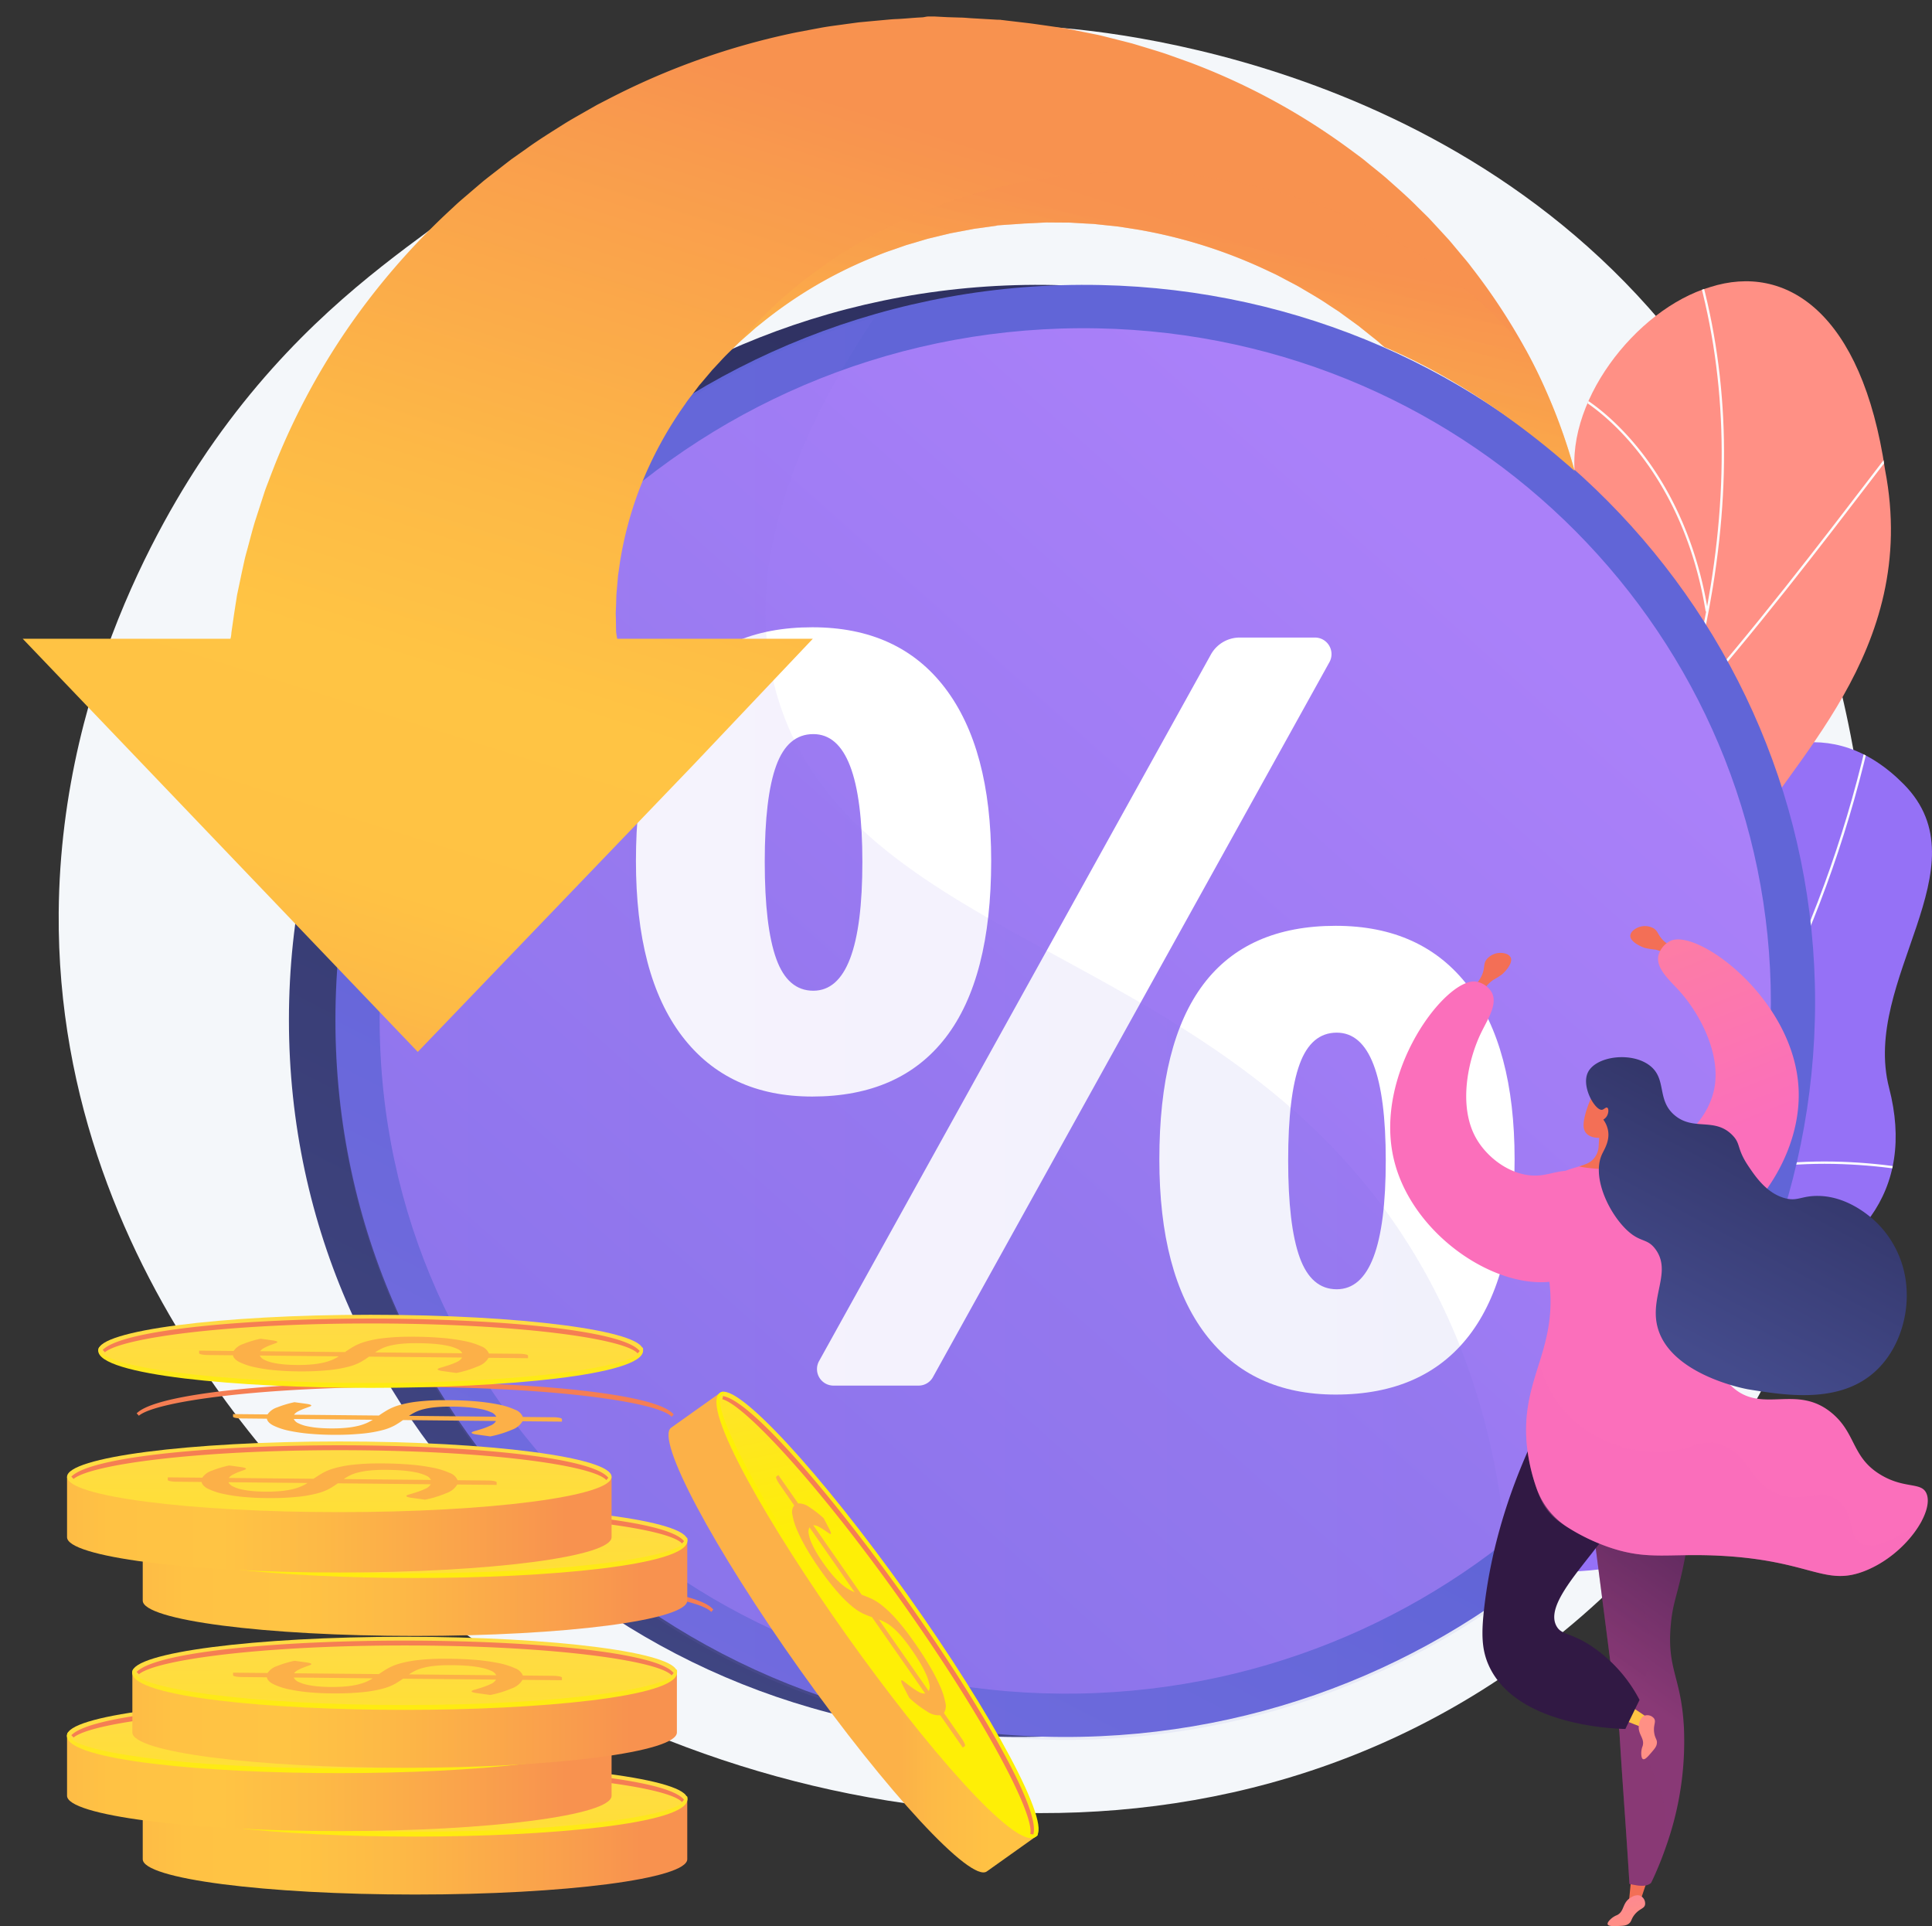 <svg xmlns="http://www.w3.org/2000/svg" xmlns:xlink="http://www.w3.org/1999/xlink" width="586.984" height="585.132" viewBox="0 0 586.984 585.132">
  <rect x="0" y="0" width="586.984" height="585.132" fill="#333333" stroke="none"/>
  <defs>
    <linearGradient id="linear-gradient" x1="-4.937" y1="-3.423" x2="-4.554" y2="-1.188" gradientUnits="objectBoundingBox">
      <stop offset="0" stop-color="#e38ddd"/>
      <stop offset="1" stop-color="#9571f6"/>
    </linearGradient>
    <clipPath id="clip-path">
      <path id="Path_727" data-name="Path 727" d="M2032,1750.06c2.524,23.784,4.113,48.09,6.527,72.055,13.086,3.891,28.563,8.152,34.966-7.59,8.9-21.886,50.252-22.306,69-18.818,23.2,4.318,74.217,8.993,70.525-25.513-3.074-28.724-16.357-45.207,17.3-55.832s50.58-31.406,42.5-62.686c-8.506-32.922,29.234-67.117,4.477-92.227-43.139-43.753-99.125,34.905-105.837,83.029s-30.48,32.382-62.955,35.267c-44.343,3.938-17.006,49.884-36.238,65.182C2057.165,1754.92,2048.267,1750.261,2032,1750.06Z" transform="translate(-2032 -1546.656)" fill="none"/>
    </clipPath>
    <clipPath id="clip-path-2">
      <path id="Path_736" data-name="Path 736" d="M2437.242,1238.471q-26.252-3.861-52.437-8.927c-.284.256-6.019-37.786,12.052-57.735,35.732-38.654,11.662-73.336,4.8-93.89-10.988-28.99-5.355-64.21,26.574-57.61,31.1,5.681,35.817-58.343,30.45-107.667-4.582-24.008,18.069-53.135,40.667-59.793,23.075-7.374,46.1,7.721,53.161,55.565,10.682,55.406-29.752,88.815-44.724,116.593-14.733,27.269,19.528,49.324-8.053,73.493-23.2,21.467-52.444,36.9-41.748,63.867C2468.976,1189.037,2466.344,1210.834,2437.242,1238.471Z" transform="translate(-2383.72 -851.077)" fill="none"/>
    </clipPath>
    <linearGradient id="linear-gradient-2" x1="-2.802" y1="-1.165" x2="-3.539" y2="-0.243" gradientUnits="objectBoundingBox">
      <stop offset="0" stop-color="#ff9085"/>
      <stop offset="1" stop-color="#fb6fbb"/>
    </linearGradient>
    <linearGradient id="linear-gradient-3" x1="0.148" y1="1.185" x2="0.902" y2="-0.284" gradientUnits="objectBoundingBox">
      <stop offset="0" stop-color="#444b8c"/>
      <stop offset="1" stop-color="#26264f"/>
    </linearGradient>
    <linearGradient id="linear-gradient-4" x1="-0.345" y1="2.146" x2="0.409" y2="0.677" gradientUnits="objectBoundingBox">
      <stop offset="0" stop-color="#aa80f9"/>
      <stop offset="1" stop-color="#6165d7"/>
    </linearGradient>
    <linearGradient id="linear-gradient-5" x1="0.782" y1="0.182" x2="-0.614" y2="1.755" xlink:href="#linear-gradient-4"/>
    <linearGradient id="linear-gradient-6" x1="0" y1="0.5" x2="1" y2="0.5" xlink:href="#linear-gradient-4"/>
    <clipPath id="clip-path-3">
      <path id="Path_746" data-name="Path 746" d="M673.656,426.7c-211.73,0-235.689,180.864-235.689,180.864H377.24V624L496.624,788.175,642.489,597.59H585.03l81.3-95.3s93.433,16.7,125.683,27.527c41.674,15.363,74.451,50.232,74.451,50.232S833.918,426.7,673.656,426.7Z" transform="translate(-377.24 -426.7)" fill="none"/>
    </clipPath>
    <linearGradient id="linear-gradient-7" x1="0.284" y1="1.037" x2="0.764" y2="0.039" gradientUnits="objectBoundingBox">
      <stop offset="0" stop-color="#fcb148"/>
      <stop offset="0.05" stop-color="#fdba46"/>
      <stop offset="0.14" stop-color="#ffc244"/>
      <stop offset="0.32" stop-color="#ffc444"/>
      <stop offset="0.48" stop-color="#fdb946"/>
      <stop offset="0.78" stop-color="#f99c4d"/>
      <stop offset="0.87" stop-color="#f8924f"/>
      <stop offset="1" stop-color="#f8924f"/>
    </linearGradient>
    <linearGradient id="linear-gradient-8" x1="0.401" y1="0.958" x2="0.726" y2="0.09" xlink:href="#linear-gradient-7"/>
    <linearGradient id="linear-gradient-9" x1="-0.085" y1="0.5" x2="1.065" y2="0.5" xlink:href="#linear-gradient-7"/>
    <linearGradient id="linear-gradient-10" x1="0.495" y1="0.179" x2="0.556" y2="4.091" gradientUnits="objectBoundingBox">
      <stop offset="0" stop-color="#ffdb44"/>
      <stop offset="1" stop-color="#feef06"/>
    </linearGradient>
    <linearGradient id="linear-gradient-11" x1="0.492" y1="-0.777" x2="0.511" y2="1.295" xlink:href="#linear-gradient-10"/>
    <linearGradient id="linear-gradient-12" x1="0.072" y1="-41.299" x2="0.091" y2="-38.867" gradientUnits="objectBoundingBox">
      <stop offset="0" stop-color="#f36f56"/>
      <stop offset="0.31" stop-color="#f99c4c"/>
      <stop offset="0.55" stop-color="#fdb946"/>
      <stop offset="0.68" stop-color="#ffc444"/>
      <stop offset="0.8" stop-color="#ffc244"/>
      <stop offset="0.87" stop-color="#feba46"/>
      <stop offset="0.92" stop-color="#fcad49"/>
      <stop offset="0.96" stop-color="#f99a4d"/>
      <stop offset="1" stop-color="#f68252"/>
      <stop offset="1" stop-color="#f57e53"/>
    </linearGradient>
    <linearGradient id="linear-gradient-13" x1="-0.085" y1="0.5" x2="1.065" y2="0.5" xlink:href="#linear-gradient-7"/>
    <linearGradient id="linear-gradient-14" x1="0.495" y1="0.179" x2="0.556" y2="4.091" xlink:href="#linear-gradient-10"/>
    <linearGradient id="linear-gradient-15" x1="0.492" y1="-0.777" x2="0.511" y2="1.295" xlink:href="#linear-gradient-10"/>
    <linearGradient id="linear-gradient-16" x1="0.354" y1="-37.653" x2="0.373" y2="-35.221" xlink:href="#linear-gradient-12"/>
    <linearGradient id="linear-gradient-17" x1="-0.085" y1="0.5" x2="1.065" y2="0.5" xlink:href="#linear-gradient-7"/>
    <linearGradient id="linear-gradient-18" x1="0.495" y1="0.179" x2="0.556" y2="4.091" xlink:href="#linear-gradient-10"/>
    <linearGradient id="linear-gradient-19" x1="0.492" y1="-0.777" x2="0.511" y2="1.296" xlink:href="#linear-gradient-10"/>
    <linearGradient id="linear-gradient-20" x1="0.111" y1="-34.018" x2="0.13" y2="-31.586" xlink:href="#linear-gradient-12"/>
    <linearGradient id="linear-gradient-24" x1="-0.037" y1="-30.371" x2="-0.018" y2="-27.94" xlink:href="#linear-gradient-12"/>
    <linearGradient id="linear-gradient-25" x1="-0.085" y1="0.5" x2="1.065" y2="0.5" xlink:href="#linear-gradient-7"/>
    <linearGradient id="linear-gradient-28" x1="0.072" y1="-26.438" x2="0.091" y2="-24.006" xlink:href="#linear-gradient-12"/>
    <linearGradient id="linear-gradient-30" x1="0.495" y1="0.179" x2="0.556" y2="4.091" xlink:href="#linear-gradient-10"/>
    <linearGradient id="linear-gradient-32" x1="0.354" y1="-22.783" x2="0.373" y2="-20.352" xlink:href="#linear-gradient-12"/>
    <linearGradient id="linear-gradient-36" x1="0.111" y1="-19.156" x2="0.13" y2="-16.725" xlink:href="#linear-gradient-12"/>
    <linearGradient id="linear-gradient-39" x1="0.492" y1="-0.777" x2="0.511" y2="1.296" xlink:href="#linear-gradient-10"/>
    <linearGradient id="linear-gradient-40" x1="0.237" y1="-15.51" x2="0.256" y2="-13.079" xlink:href="#linear-gradient-12"/>
    <linearGradient id="linear-gradient-41" x1="0.644" y1="-0.34" x2="2.348" y2="-0.34" xlink:href="#linear-gradient-7"/>
    <linearGradient id="linear-gradient-42" x1="1.569" y1="-0.522" x2="1.672" y2="0.098" xlink:href="#linear-gradient-10"/>
    <linearGradient id="linear-gradient-43" x1="1.566" y1="-0.549" x2="1.597" y2="-0.358" xlink:href="#linear-gradient-10"/>
    <linearGradient id="linear-gradient-44" x1="-4.316" y1="-1.025" x2="-4.284" y2="-0.832" xlink:href="#linear-gradient-12"/>
    <linearGradient id="linear-gradient-45" x1="-104.128" y1="0.268" x2="-103.866" y2="1.66" gradientUnits="objectBoundingBox">
      <stop offset="0" stop-color="#ffc444"/>
      <stop offset="1" stop-color="#f36f56"/>
    </linearGradient>
    <linearGradient id="linear-gradient-46" x1="22.559" y1="-31.838" x2="22.774" y2="-30.034" xlink:href="#linear-gradient-45"/>
    <linearGradient id="linear-gradient-47" x1="4.793" y1="-2.054" x2="5.183" y2="-0.539" xlink:href="#linear-gradient-2"/>
    <linearGradient id="linear-gradient-48" x1="30.213" y1="12.174" x2="30.213" y2="2.634" xlink:href="#linear-gradient-45"/>
    <linearGradient id="linear-gradient-49" x1="2.65" y1="-0.055" x2="2.479" y2="0.909" gradientUnits="objectBoundingBox">
      <stop offset="0" stop-color="#311944"/>
      <stop offset="1" stop-color="#893976"/>
    </linearGradient>
    <linearGradient id="linear-gradient-51" x1="8.007" y1="-0.86" x2="7.019" y2="-4.831" xlink:href="#linear-gradient-2"/>
    <linearGradient id="linear-gradient-52" x1="58.361" y1="-117.9" x2="58.361" y2="-128.005" xlink:href="#linear-gradient-45"/>
    <linearGradient id="linear-gradient-53" x1="66.806" y1="-58.907" x2="64.769" y2="-61.688" xlink:href="#linear-gradient-2"/>
    <linearGradient id="linear-gradient-54" x1="-24.284" y1="0.532" x2="-26.696" y2="0.475" xlink:href="#linear-gradient-49"/>
    <linearGradient id="linear-gradient-55" x1="-9.98" y1="-0.387" x2="-9.745" y2="0.92" xlink:href="#linear-gradient-2"/>
    <linearGradient id="linear-gradient-56" x1="-5.616" y1="-2.164" x2="-5.153" y2="-0.398" xlink:href="#linear-gradient-2"/>
    <linearGradient id="linear-gradient-57" x1="5.145" y1="-0.496" x2="4.493" y2="0.364" xlink:href="#linear-gradient-45"/>
    <linearGradient id="linear-gradient-58" x1="-17.321" y1="0.252" x2="-16.973" y2="1.822" xlink:href="#linear-gradient-2"/>
    <linearGradient id="linear-gradient-59" x1="0.288" y1="0.827" x2="0.822" y2="-0.255" xlink:href="#linear-gradient-3"/>
  </defs>
  <g id="percent" transform="translate(34.3 24.9)">
    <g id="Illustration" transform="translate(-34.3 -24.9)">
      <path id="Path_720" data-name="Path 720" d="M962.54,568.273c-70.11-95.958-190.136-101.953-197.547-102.3-94.664-4.391-162.241,43.888-186.607,61.854-17.688,13.046-42.237,31.471-65.152,63.861-10.467,14.789-46.862,69.613-47.442,143.393-.9,114.7,85.431,189.347,101.1,202.353,84.783,70.352,233.062,105.382,344.284,25.133C1041.81,868.323,1040.479,674.958,962.54,568.273Z" transform="translate(-447.959 -457.844)" fill="#f4f7fa"/>
      <path id="Path_721" data-name="Path 721" d="M2089.862,1818.661c-3.285-1.15-9.416-6.547-10.432-8.613-6.777-13.746-21.139-38.654-16.857-54.288.731-2.668,13.34-2.617,15.556-4.747,8.053-1.923,10.954-2.092,17.7-7.676,19.931-16.49-8.1-61.288,36.427-65.54,32.614-3.115,56.231,12.884,62.978-35.3s62.7-126.774,105.847-83.045c24.763,25.095-12.991,59.307-4.477,92.228,8.089,31.283-8.836,52.052-42.5,62.685s-20.36,27.088-17.314,55.837c3.67,34.535-47.25,29.753-70.569,25.542C2147.455,1792.34,2097.348,1796.379,2089.862,1818.661Z" transform="translate(-1722.654 -1321.187)" fill="url(#linear-gradient)"/>
      <g id="Group_29" data-name="Group 29" transform="translate(333.139 225.471)" clip-path="url(#clip-path)">
        <path id="Path_722" data-name="Path 722" d="M2107.511,1766.646l-.171-.691c55.553-13.891,105.35-44.444,144.007-88.33,36.781-41.754,62.99-94.706,75.792-153.125l.7.153c-12.828,58.536-39.093,111.6-75.955,153.443C2213.128,1722.1,2163.207,1752.71,2107.511,1766.646Z" transform="translate(-2092.172 -1528.96)" fill="#fcfdfe"/>
        <path id="Path_723" data-name="Path 723" d="M2518.481,2629.961c-26.977-15.633-75.393-26.138-107.931-23.414l-.06-.711c32.67-2.736,81.272,7.813,108.349,23.509Z" transform="translate(-2334.292 -2392.255)" fill="#fcfdfe"/>
        <path id="Path_724" data-name="Path 724" d="M2214.248,2282.633l-.358-.616c14.682-8.524,24.493-24.143,29.155-46.423,3.423-16.333,4.043-35.8,1.854-57.864l.711-.07c2.194,22.146,1.566,41.674-1.869,58.081C2239.035,2258.227,2229.112,2274,2214.248,2282.633Z" transform="translate(-2177.271 -2050.625)" fill="#fcfdfe"/>
        <path id="Path_725" data-name="Path 725" d="M2848.618,2194.96l-.389-.6c26.838-17.483,60.509-16.561,84.034-12.709l-.117.7C2908.753,2178.524,2875.267,2177.6,2848.618,2194.96Z" transform="translate(-2683.905 -2051.969)" fill="#fcfdfe"/>
        <path id="Path_726" data-name="Path 726" d="M2998.054,1602.259l-.684-.2c4.29-14.888,8.339-46.1-12.77-87.978l.636-.32a155.906,155.906,0,0,1,14.588,43.268C3002.6,1573.339,3002,1588.553,2998.054,1602.259Z" transform="translate(-2792.821 -1520.383)" fill="#fcfdfe"/>
      </g>
      <g id="Group_30" data-name="Group 30" transform="translate(403.948 85.436)" clip-path="url(#clip-path-2)">
        <path id="Path_728" data-name="Path 728" d="M2437.242,1238.5q-26.252-3.862-52.437-8.927c-.284.256-6.019-37.786,12.052-57.735,35.732-38.654,11.662-73.335,4.8-93.891-10.872-28.96-5.156-60.322,24.32-60.785,32.695-1.156,38.621-55.269,32.7-104.486-4.582-24.008,18.069-53.135,40.667-59.793,23.076-7.374,46.1,7.721,53.161,55.565,10.682,55.406-29.751,88.815-44.723,116.593-14.733,27.269,19.528,49.324-8.053,73.493-23.2,21.467-52.444,36.9-41.748,63.867C2468.976,1189.061,2466.344,1210.858,2437.242,1238.5Z" transform="translate(-2383.72 -851.101)" fill="url(#linear-gradient-2)"/>
        <path id="Path_729" data-name="Path 729" d="M2530.5,1194.041l-.711-.012c0-.338,16.722-80.376,45.557-158.261,3.982-12.613,8.309-25.332,12.494-37.635,11.2-32.938,22.79-67,28.29-100.913,6.15-37.909,3.958-72.051-6.7-104.377l.677-.224c10.694,32.439,12.895,66.69,6.728,104.714-5.512,33.973-17.112,68.063-28.32,101.029-4.184,12.3-8.51,25.016-12.494,37.647C2546.96,1114.493,2530.545,1193.574,2530.5,1194.041Z" transform="translate(-2500.383 -804.389)" fill="#fcfdfe"/>
        <path id="Path_730" data-name="Path 730" d="M2919.979,1168.938l-.53-.477c19.508-21.676,43.049-52.48,55.7-69.031,10.183-13.326,10.233-13.3,10.656-13.241l-.054.352.145.318c-.516.354-4.781,5.937-10.181,13C2963.059,1116.419,2939.508,1147.239,2919.979,1168.938Z" transform="translate(-2811.596 -1038.849)" fill="#fcfdfe"/>
        <path id="Path_731" data-name="Path 731" d="M2793.1,1087.206c-4.027-24.843-14.268-41.184-22.146-50.52-8.691-10.308-16.709-14.8-17.515-14.9a.278.278,0,0,0,.169-.05l-.4-.592c.179-.121.389-.093.864.115,2.16.938,10.233,5.989,18.7,16.508,10.67,13.257,17.936,30.311,21.024,49.324Z" transform="translate(-2678.824 -986.85)" fill="#fcfdfe"/>
        <path id="Path_732" data-name="Path 732" d="M2498.707,1796.9l-.707-.084c2.752-23.116-2.633-47.977-16.009-73.9a215.114,215.114,0,0,0-26.442-39.365c-.765-.912-1.034-1.236-1.119-1.383l.616-.358c.062.107.5.626,1.051,1.285a215.726,215.726,0,0,1,26.526,39.5C2496.065,1748.639,2501.477,1773.651,2498.707,1796.9Z" transform="translate(-2440.194 -1514.565)" fill="#fcfdfe"/>
        <path id="Path_733" data-name="Path 733" d="M2711.144,1987.721l-.6-.375c20.988-33.906,65.228-36.254,65.6-36.141l.264.332-.244.35-.113-.332-.03.348h0C2775.315,1951.9,2731.793,1954.36,2711.144,1987.721Zm64.792-36.508.115.336Z" transform="translate(-2644.744 -1729.723)" fill="#fcfdfe"/>
        <path id="Path_734" data-name="Path 734" d="M2451.845,2509.715l-.713-.026c.369-10.066-3.221-27.219-22.467-51.792-1.043-1.333-1.043-1.333-1.007-1.532l.7.1-.352-.05.326-.135c.054.1.445.6.9,1.178C2448.6,2482.194,2452.218,2499.532,2451.845,2509.715Z" transform="translate(-2418.804 -2133.118)" fill="#fcfdfe"/>
        <path id="Path_735" data-name="Path 735" d="M2567.194,2478.052l-.684-.2c2.214-7.65,10.95-22.655,44.492-37.1.465-.2.761-.326.867-.382l.326.634c-.113.058-.425.2-.912.4C2578.009,2455.737,2569.379,2470.518,2567.194,2478.052Z" transform="translate(-2529.71 -2120.411)" fill="#fcfdfe"/>
      </g>
      <path id="Path_737" data-name="Path 737" d="M1262.821,1074.4c0,117.7-95.382,217.482-217.073,223.044-126.386,5.778-232.478-91.561-232.478-217.619s106.093-225.959,232.472-223.232C1167.439,859.219,1262.821,956.689,1262.821,1074.4Z" transform="translate(-725.488 -770.003)" fill="url(#linear-gradient-3)"/>
      <path id="Path_738" data-name="Path 738" d="M1333.011,1074.4c0,117.7-95.382,217.482-217.073,223.044-126.386,5.778-232.478-91.561-232.478-217.619s106.1-225.96,232.478-223.232C1237.629,859.219,1333.011,956.689,1333.011,1074.4Z" transform="translate(-781.547 -770.003)" fill="url(#linear-gradient-4)"/>
      <path id="Path_739" data-name="Path 739" d="M1372.867,1126.8c0,110.906-89.971,204.744-204.533,209.751-118.713,5.188-218.154-86.367-218.154-204.65s99.441-212.237,218.154-209.914C1282.9,924.225,1372.867,1015.891,1372.867,1126.8Z" transform="translate(-834.835 -822.238)" fill="url(#linear-gradient-5)"/>
      <path id="Path_740" data-name="Path 740" d="M1431.06,1497.866q13.82-17.934,13.823-53.654,0-34.162-14.054-52.569t-40.3-18.4q-53.578,0-53.578,70.972,0,34.788,13.976,53.189t39.6,18.4Q1417.235,1515.8,1431.06,1497.866Zm-40.222-14.209q-7.767,0-11.258-9.706t-3.495-29.429q0-19.719,3.495-29.274t11.258-9.551q14.91,0,14.91,38.825Q1405.748,1483.657,1390.838,1483.657Z" transform="translate(-1143.74 -1182.681)" fill="#fff"/>
      <path id="Path_741" data-name="Path 741" d="M2220.729,1842.133q-14.057-18.4-40.3-18.4-53.58,0-53.58,70.972,0,34.627,13.978,53.034t39.6,18.4q26.707,0,40.532-17.938t13.825-53.5Q2234.789,1860.54,2220.729,1842.133Zm-39.989,92.014q-7.767,0-11.26-9.706t-3.493-29.429q0-19.729,3.493-29.272t11.26-9.551q14.908,0,14.9,38.823Q2195.648,1934.149,2180.74,1934.147Z" transform="translate(-1774.615 -1542.477)" fill="#fff"/>
      <path id="Path_742" data-name="Path 742" d="M1765.812,1391.27a5,5,0,0,0-4.256-2.5h-23.027a10.012,10.012,0,0,0-8.7,5.19L1610.8,1608.581a5.017,5.017,0,0,0,4.318,7.439h25.97a4.971,4.971,0,0,0,4.318-2.579l120.471-217.216A5.033,5.033,0,0,0,1765.812,1391.27Z" transform="translate(-1361.956 -1195.084)" fill="#fff"/>
      <g id="Group_31" data-name="Group 31" transform="translate(101.913 96.369)" opacity="0.3">
        <path id="Path_743" data-name="Path 743" d="M1017.985,1021.4c-7.473-24.36-7.131-61.357,29.314-116.018-94.017,27.082-163.84,112.338-163.84,214.323,0,126.058,106.1,223.4,232.478,217.629a228.981,228.981,0,0,0,124.133-43.284c-1.079-33.621-8.393-70.418-28.962-104.361C1154.548,1096.358,1041.435,1097.823,1017.985,1021.4Z" transform="translate(-883.46 -905.38)" opacity="0.3" fill="url(#linear-gradient-6)"/>
      </g>
      <g id="Group_32" data-name="Group 32" transform="translate(0 0)" clip-path="url(#clip-path-3)">
        <path id="Path_744" data-name="Path 744" d="M889.387,631.864v.688c-6.317-8.216-17.634-19.627-24.412-26.234-.125-.292-.338-.584-.463-.876a151.639,151.639,0,0,0-40.367-54.367c-1.172-1.1-2.529-2.07-3.783-3.11-.642-.507-1.289-1.031-1.939-1.538l-.95-.773c-.334-.258-.678-.489-1.007-.739q-2.013-1.456-4.045-2.939l-1.007-.739-1.065-.687q-1.057-.7-2.112-1.385c-2.78-1.915-5.776-3.573-8.7-5.327-1.49-.85-3.052-1.633-4.568-2.44-.749-.4-1.516-.815-2.283-1.208s-1.578-.747-2.355-1.117A152.569,152.569,0,0,0,750.121,516.3l-5.271-.825c-1.76-.232-3.545-.378-5.3-.576l-2.653-.284-2.661-.137-2.663-.155c-.884-.042-1.76-.129-2.654-.111-1.768-.01-3.537-.026-5.315-.034-.433,0-.9-.026-1.309,0l-1.182.058-2.363.121-2.347.113a5.958,5.958,0,0,0-.622.024l-2.416.173-3.221.213-2.416.173-.4.026h-.145s-.838,0,.57.026l-5.208.731c-.858.127-1.723.2-2.581.386l-2.545.479-2.555.481-1.272.24c-.425.079-.84.2-1.254.292-1.669.4-3.34.805-5,1.208-.84.173-1.653.447-2.464.678l-2.436.731-2.444.709-2.382.833c-1.588.568-3.177,1.065-4.721,1.667s-3.076,1.238-4.6,1.864a133.427,133.427,0,0,0-32.334,19.369l-1.749,1.391-1.661,1.486c-1.1.98-2.239,1.917-3.286,2.923-.044.034-.081.085-.127.119-2.039,2.013-4.1,3.9-5.937,5.981-.487.507-.966,1.023-1.435,1.538l-.723.757-.666.805c-.894,1.049-1.778,2.1-2.664,3.145-.215.258-.451.507-.668.773l-.6.805c-.415.542-.821,1.083-1.226,1.61-.805,1.083-1.661,2.08-2.374,3.2a117.033,117.033,0,0,0-13.744,25.383A111.43,111.43,0,0,0,593,617.328c-.117.85-.236,1.683-.352,2.508s-.27,1.611-.306,2.416q-.2,2.4-.4,4.572c-.091,1.478-.091,2.9-.153,4.228-.028.67-.073,1.323-.083,1.951.028.644.046,1.27.054,1.872.018,1.208.036,2.355.054,3.422a4.17,4.17,0,0,0,.065.662c.026.2.052.4.08.584.036.376.091.326.127.67.026.292.063.429.091.429h59.408l-36.1,38.108-83.917,87.394L411.54,640.639h63.106a8.133,8.133,0,0,0,.29-1.838c.244-1.745.505-3.447.793-5.518.163-1.031.308-1.993.479-3.1.091-.542.171-1.057.262-1.625s.163-1.16.28-1.649c.441-2.08.9-4.272,1.389-6.609.262-1.16.515-2.345.785-3.565s.632-2.458.974-3.729c.687-2.535,1.355-5.2,2.184-7.94q1.327-4.087,2.752-8.49c.461-1.478,1.065-2.929,1.625-4.429s1.156-3,1.752-4.546a213.1,213.1,0,0,1,20.535-38.986,216.544,216.544,0,0,1,33.715-39.165c1.633-1.59,3.439-3.042,5.18-4.562.884-.749,1.759-1.5,2.643-2.261l1.345-1.133L553,500.41c1.85-1.435,3.718-2.887,5.579-4.341l1.409-1.081,1.462-1.031c.984-.7,1.959-1.385,2.943-2.072,3.853-2.818,7.995-5.345,12.109-7.956,2.076-1.272,4.228-2.458,6.362-3.686,1.057-.6,2.13-1.208,3.205-1.822l3.3-1.7a220.541,220.541,0,0,1,57.1-20.275c2.518-.473,5.055-.954,7.582-1.425s5.1-.757,7.65-1.127l3.825-.515,3.853-.36,3.845-.352c1.281-.111,2.553-.25,3.843-.292,2.563-.113,5.136-.4,7.709-.515.63-.026,1.28-.258,1.921-.258h1.933l3.825.2,3.825.121c1.28,0,2.563.163,3.825.223l7.626.439c1.731.024.6.042,1.037.05l.2.026.4.042.793.1,1.61.189,3.2.376,1.611.189.793.095.984.129,4.043.568,4.043.584,2.013.3c.66.1,1.246.24,1.878.36,2.462.5,4.926,1.007,7.391,1.494,1.228.234,2.436.568,3.646.87l3.638.918,3.61.92,3.563,1.073c2.366.731,4.739,1.419,7.056,2.215q3.482,1.238,6.924,2.476a200.931,200.931,0,0,1,49.237,26.86c.9.66,1.8,1.331,2.69,1.993s1.731,1.383,2.589,2.088c1.715,1.393,3.439,2.732,5.089,4.159,3.259,2.913,6.507,5.705,9.476,8.729.759.739,1.5,1.488,2.257,2.215l1.109,1.1,1.065,1.143q2.126,2.291,4.2,4.554l1.037,1.133.993,1.17c.64.781,1.3,1.554,1.941,2.327,1.281,1.556,2.617,3.034,3.781,4.63a188.264,188.264,0,0,1,16.669,25.34c2.237,4.081,4.228,8.146,5.991,12.158a172.817,172.817,0,0,1,11.135,34.3c.246,1.3.507,2.585.751,3.849s.513,2.482.666,3.712c.342,2.448.687,4.793,1.007,7.046.27,2.269.415,4.451.614,6.521.081,1.031.189,2.037.252,3.034s.254,1.943.3,2.887C889.071,628.411,889.387,630.209,889.387,631.864Z" transform="translate(-404.635 -446.587)" fill="url(#linear-gradient-7)"/>
        <path id="Path_745" data-name="Path 745" d="M1752.615,819.249v.688c-6.317-8.216-17.634-19.627-24.412-26.234-.125-.292-.338-.584-.463-.876a151.641,151.641,0,0,0-40.367-54.367c-1.172-1.1-2.529-2.07-3.783-3.11-.642-.507-1.289-1.031-1.939-1.538l-.95-.773c-.334-.258-.678-.489-1.007-.739q-2.013-1.456-4.044-2.939l-1.007-.739-1.065-.687q-1.057-.7-2.112-1.385c-2.781-1.915-5.776-3.574-8.7-5.327-1.49-.85-3.052-1.633-4.568-2.44-.749-.4-1.516-.815-2.283-1.208s-1.579-.747-2.356-1.117a152.566,152.566,0,0,0-40.212-12.768l-5.271-.825c-1.76-.232-3.545-.378-5.3-.576l-2.653-.284-2.662-.137-2.663-.155c-.884-.042-1.76-.129-2.654-.111-1.768-.01-3.537-.026-5.315-.034-.433,0-.9-.026-1.309,0l-1.182.058-2.364.121-2.347.113a5.989,5.989,0,0,0-.622.024l-2.416.173-3.221.213-2.416.173-.4.026h-.145s-.837,0,.57.026l-5.208.731c-.858.127-1.723.2-2.581.387l-2.545.479-2.555.481-1.272.24c-.425.079-.84.2-1.254.292-1.669.4-3.34.805-5,1.208-.839.173-1.653.447-2.464.678l-2.436.731-2.444.709-2.382.833c-1.588.568-3.177,1.065-4.721,1.667s-3.076,1.238-4.6,1.864a133.426,133.426,0,0,0-32.334,19.369l-1.75,1.391-1.661,1.486c-1.1.98-2.239,1.917-3.286,2.923-.044.034-.08.085-.127.119,26.667-31.44,69.859-51.865,118.619-51.865,49.95,0,94.07,21.439,120.55,54.186,2.237,4.081,4.228,8.146,5.991,12.158a172.814,172.814,0,0,1,11.135,34.3c.246,1.3.507,2.585.751,3.849s.513,2.482.667,3.712c.342,2.448.687,4.793,1.006,7.046.27,2.269.415,4.451.614,6.521.081,1.031.189,2.037.252,3.034s.254,1.943.3,2.887C1752.3,815.8,1752.615,817.595,1752.615,819.249Z" transform="translate(-1267.862 -633.973)" opacity="0.4" fill="url(#linear-gradient-8)"/>
      </g>
      <path id="Path_747" data-name="Path 747" d="M592.65,3141.08v18.346c0,5.929,37.043,10.735,82.719,10.735s82.719-4.806,82.719-10.735V3141.08Z" transform="translate(-549.283 -2594.616)" fill="url(#linear-gradient-9)"/>
      <path id="Path_748" data-name="Path 748" d="M758.088,3098.494c0,5.929-37.043,10.734-82.719,10.734s-82.719-4.805-82.719-10.734,37.043-10.734,82.719-10.734S758.088,3092.565,758.088,3098.494Z" transform="translate(-549.283 -2552.031)" fill="url(#linear-gradient-10)"/>
      <path id="Path_749" data-name="Path 749" d="M675.177,3148.7c-40.466,0-82.767-3.865-82.767-11.318,0-.4.147-1.129.556-1.129s.234.564.234.972c0,4.727,33.667,9.994,81.978,9.994s81.978-5.267,81.978-9.994c0-.4.07-.793.479-.793s.31.545.31.956C757.945,3144.838,715.637,3148.7,675.177,3148.7Z" transform="translate(-549.092 -2590.758)" fill="url(#linear-gradient-11)"/>
      <path id="Path_750" data-name="Path 750" d="M788.969,3125.539c.805-.562,1.675-1.115,2.6-1.663a16.371,16.371,0,0,1,3.553-1.482,34.129,34.129,0,0,1,5.454-1.079,69.111,69.111,0,0,1,8.168-.441q4.8-.022,9,.306a61.219,61.219,0,0,1,7.4.98,22.964,22.964,0,0,1,5.2,1.611,4.033,4.033,0,0,1,2.376,2.2l9.315.092a9.264,9.264,0,0,1,1.784.165c.521.107.773.241.773.4v.767l-11.973-.115q-.63,1.41-3.221,2.577a33.557,33.557,0,0,1-6.551,2.029l-4.361-.6a5.025,5.025,0,0,1-.964-.227c-.252-.091-.372-.192-.372-.3q0-.22,1.007-.5c.67-.189,1.435-.425,2.283-.7a23.153,23.153,0,0,0,2.5-.986,3.433,3.433,0,0,0,1.641-1.363l-28.264-.28a26.434,26.434,0,0,1-2.494,1.611,16.249,16.249,0,0,1-3.668,1.423,38.25,38.25,0,0,1-5.687,1.029,80.521,80.521,0,0,1-8.574.419c-2.591.012-5.112-.085-7.582-.294a51.863,51.863,0,0,1-6.581-.938,20.59,20.59,0,0,1-4.721-1.544c-1.224-.616-1.913-1.321-2.054-2.118l-7.668-.078a10.019,10.019,0,0,1-1.812-.159c-.529-.1-.805-.238-.805-.4v-.767l10.485.1a5.618,5.618,0,0,1,2.865-2.112,32.827,32.827,0,0,1,5.321-1.6l3.511.481c1.067.151,1.6.326,1.6.528,0,.109-.215.244-.656.4s-.968.352-1.574.576a14.851,14.851,0,0,0-1.745.787,3.736,3.736,0,0,0-1.276,1.022Zm-25.866,1.045a2.741,2.741,0,0,0,1.393,1.3,11.17,11.17,0,0,0,2.664.9,27.288,27.288,0,0,0,3.59.515q2,.167,4.185.155a43.767,43.767,0,0,0,4.443-.219,25.783,25.783,0,0,0,3.324-.564,15.475,15.475,0,0,0,2.5-.825,13.8,13.8,0,0,0,1.909-1.019Zm61.526-.687a2.839,2.839,0,0,0-1.522-1.339,13.662,13.662,0,0,0-3.062-.966,33.762,33.762,0,0,0-4.344-.584q-2.47-.191-5.458-.177a42.22,42.22,0,0,0-4.574.238,23.617,23.617,0,0,0-3.324.6,12.075,12.075,0,0,0-2.388.882,16.926,16.926,0,0,0-1.83,1.079Z" transform="translate(-670.698 -2578.477)" fill="#fcb048"/>
      <path id="Path_751" data-name="Path 751" d="M680.549,3093.53c-36.884,0-75.294,3.245-81.429,9.529a7.414,7.414,0,0,1,.67.707c5.178-4.363,36.888-8.754,80.758-8.754,45,0,77.215,4.631,81.117,9.09a7.5,7.5,0,0,1,.618-.7C757.21,3096.9,718.087,3093.53,680.549,3093.53Z" transform="translate(-554.451 -2556.639)" fill="url(#linear-gradient-12)"/>
      <path id="Path_752" data-name="Path 752" d="M478.43,3045.35V3063.7c0,5.929,37.043,10.735,82.719,10.735s82.719-4.806,82.719-10.735V3045.35Z" transform="translate(-458.058 -2518.159)" fill="url(#linear-gradient-13)"/>
      <path id="Path_753" data-name="Path 753" d="M643.868,3002.764c0,5.929-37.043,10.734-82.719,10.734s-82.719-4.805-82.719-10.734,37.043-10.734,82.719-10.734S643.868,2996.835,643.868,3002.764Z" transform="translate(-458.058 -2475.573)" fill="url(#linear-gradient-14)"/>
      <path id="Path_754" data-name="Path 754" d="M560.957,3052.968c-40.466,0-82.767-3.865-82.767-11.318,0-.4.147-1.129.556-1.129s.234.563.234.972c0,4.727,33.667,9.993,81.978,9.993s81.978-5.266,81.978-9.993c0-.4.07-.793.479-.793s.31.547.31.956C643.725,3049.108,601.417,3052.968,560.957,3052.968Z" transform="translate(-457.867 -2514.301)" fill="url(#linear-gradient-15)"/>
      <path id="Path_755" data-name="Path 755" d="M674.755,3029.816c.805-.562,1.677-1.115,2.6-1.663a16.441,16.441,0,0,1,3.553-1.482,33.99,33.99,0,0,1,5.452-1.077,69.266,69.266,0,0,1,8.168-.441q4.8-.025,9,.3a61.6,61.6,0,0,1,7.4.98,23.034,23.034,0,0,1,5.2,1.61,4.025,4.025,0,0,1,2.376,2.2l9.313.094a9.149,9.149,0,0,1,1.786.166c.521.106.773.239.773.4v.767l-11.975-.115a6.019,6.019,0,0,1-3.209,2.577,33.049,33.049,0,0,1-6.567,2.025l-4.361-.6a5.126,5.126,0,0,1-.962-.227c-.252-.093-.372-.191-.375-.3,0-.149.336-.316,1.007-.505s1.435-.425,2.283-.7a22.928,22.928,0,0,0,2.5-.989,3.439,3.439,0,0,0,1.641-1.361l-28.255-.28a26.912,26.912,0,0,1-2.5,1.611,16.278,16.278,0,0,1-3.666,1.426,38.538,38.538,0,0,1-5.687,1.027,80.328,80.328,0,0,1-8.574.42c-2.591.012-5.112-.086-7.582-.294a52.133,52.133,0,0,1-6.581-.938,20.373,20.373,0,0,1-4.721-1.546c-1.224-.614-1.913-1.319-2.056-2.116l-7.666-.081a10.02,10.02,0,0,1-1.812-.159c-.529-.1-.805-.238-.805-.4v-.765l10.485.1a5.63,5.63,0,0,1,2.865-2.112,32.877,32.877,0,0,1,5.321-1.6l3.511.483c1.067.149,1.594.324,1.6.525,0,.109-.215.244-.656.4s-.968.354-1.574.578a14.319,14.319,0,0,0-1.746.787,3.681,3.681,0,0,0-1.278,1.023Zm-25.866,1.047a2.747,2.747,0,0,0,1.393,1.3,11.041,11.041,0,0,0,2.663.9,27.31,27.31,0,0,0,3.594.516q2,.163,4.185.153a43.139,43.139,0,0,0,4.443-.22,25.44,25.44,0,0,0,3.324-.562,15.688,15.688,0,0,0,2.5-.825,14.035,14.035,0,0,0,1.909-1.021Zm61.526-.687a2.848,2.848,0,0,0-1.522-1.341,13.7,13.7,0,0,0-3.064-.966,33.857,33.857,0,0,0-4.342-.582q-2.47-.2-5.46-.177a41.812,41.812,0,0,0-4.572.238,23.621,23.621,0,0,0-3.324.6,12.2,12.2,0,0,0-2.388.884,16.883,16.883,0,0,0-1.832,1.079Z" transform="translate(-579.481 -2502.027)" fill="#fcb048"/>
      <path id="Path_756" data-name="Path 756" d="M566.321,2997.8c-36.884,0-75.294,3.245-81.431,9.529a7.409,7.409,0,0,1,.672.707c5.178-4.363,36.888-8.754,80.758-8.754,45,0,77.213,4.631,81.117,9.09a7.807,7.807,0,0,1,.618-.7C642.982,3001.166,603.857,2997.8,566.321,2997.8Z" transform="translate(-463.218 -2480.181)" fill="url(#linear-gradient-16)"/>
      <path id="Path_757" data-name="Path 757" d="M577,2949.878v18.339c0,5.929,37.043,10.735,82.719,10.735s82.719-4.806,82.719-10.735V2949.87Z" transform="translate(-536.784 -2441.901)" fill="url(#linear-gradient-17)"/>
      <path id="Path_758" data-name="Path 758" d="M742.436,2907.316c0,5.927-37.043,10.735-82.719,10.735S577,2913.243,577,2907.316s37.043-10.736,82.719-10.736S742.436,2901.387,742.436,2907.316Z" transform="translate(-536.784 -2399.339)" fill="url(#linear-gradient-18)"/>
      <path id="Path_759" data-name="Path 759" d="M659.517,2957.526c-40.466,0-82.767-3.864-82.767-11.318,0-.4.147-1.127.556-1.127s.234.562.234.972c0,4.727,33.667,9.994,81.978,9.994s81.978-5.267,81.978-9.994c0-.4.07-.793.479-.793s.31.546.31.954C742.287,2953.668,699.977,2957.526,659.517,2957.526Z" transform="translate(-536.584 -2438.075)" fill="url(#linear-gradient-19)"/>
      <path id="Path_760" data-name="Path 760" d="M773.291,2934.368c.805-.562,1.675-1.115,2.6-1.663a16.267,16.267,0,0,1,3.553-1.482,34.239,34.239,0,0,1,5.452-1.079,69.372,69.372,0,0,1,8.168-.44q4.8-.024,9,.306a61.156,61.156,0,0,1,7.4.981,22.972,22.972,0,0,1,5.2,1.61,4.024,4.024,0,0,1,2.376,2.2l9.313.095a9.13,9.13,0,0,1,1.786.166c.521.106.773.241.773.4v.767l-11.975-.115a6.023,6.023,0,0,1-3.209,2.577,33.066,33.066,0,0,1-6.567,2.025l-4.361-.6a4.936,4.936,0,0,1-.962-.228c-.252-.09-.374-.191-.374-.3,0-.147.336-.316,1.007-.5s1.437-.425,2.285-.7a22.927,22.927,0,0,0,2.5-.988,3.4,3.4,0,0,0,1.639-1.361l-28.262-.28a26.933,26.933,0,0,1-2.5,1.611,16.242,16.242,0,0,1-3.666,1.423,38.217,38.217,0,0,1-5.687,1.029,80.972,80.972,0,0,1-8.574.418c-2.591.012-5.114-.086-7.584-.293a51.784,51.784,0,0,1-6.579-.938,20.5,20.5,0,0,1-4.721-1.546c-1.224-.6-1.913-1.319-2.056-2.116l-7.656-.081a10.109,10.109,0,0,1-1.812-.159c-.53-.1-.805-.239-.805-.4v-.767l10.483.1a5.629,5.629,0,0,1,2.867-2.112,32.724,32.724,0,0,1,5.321-1.6l3.511.481c1.065.151,1.594.326,1.6.527,0,.108-.215.242-.656.4s-.968.354-1.574.578a14.105,14.105,0,0,0-1.745.787,3.726,3.726,0,0,0-1.278,1.022Zm-25.864,1.045a2.748,2.748,0,0,0,1.391,1.3,11.121,11.121,0,0,0,2.666.9,26.96,26.96,0,0,0,3.59.518q2,.167,4.185.155a43.838,43.838,0,0,0,4.443-.219,25.871,25.871,0,0,0,3.324-.564,15.528,15.528,0,0,0,2.5-.825,13.772,13.772,0,0,0,1.909-1.021Zm61.526-.687a2.836,2.836,0,0,0-1.522-1.339,13.6,13.6,0,0,0-3.064-.966,33.687,33.687,0,0,0-4.343-.584q-2.47-.191-5.46-.177a42.432,42.432,0,0,0-4.572.238,23.688,23.688,0,0,0-3.324.6,12.086,12.086,0,0,0-2.388.881,17.173,17.173,0,0,0-1.832,1.08Z" transform="translate(-658.183 -2425.793)" fill="#fcb048"/>
      <path id="Path_761" data-name="Path 761" d="M664.879,2902.36c-36.882,0-75.294,3.245-81.429,9.527a7.369,7.369,0,0,1,.672.708c5.178-4.363,36.888-8.756,80.756-8.756,45,0,77.215,4.63,81.119,9.092a7.276,7.276,0,0,1,.618-.7C741.542,2905.724,702.417,2902.36,664.879,2902.36Z" transform="translate(-541.935 -2403.956)" fill="url(#linear-gradient-20)"/>
      <path id="Path_762" data-name="Path 762" d="M636.8,2854.18v18.346c0,5.929,37.043,10.737,82.719,10.737s82.719-4.808,82.719-10.737V2854.18Z" transform="translate(-584.545 -2365.475)" fill="url(#linear-gradient-13)"/>
      <ellipse id="Ellipse_29" data-name="Ellipse 29" cx="82.719" cy="10.734" rx="82.719" ry="10.734" transform="translate(52.253 477.97)" fill="url(#linear-gradient-14)"/>
      <path id="Path_763" data-name="Path 763" d="M719.325,2861.8c-40.466,0-82.765-3.865-82.765-11.318,0-.4.145-1.129.556-1.129s.234.564.234.972c0,4.727,33.667,9.994,81.976,9.994s81.98-5.267,81.98-9.994c0-.4.068-.793.479-.793s.31.545.31.956C802.095,2857.936,759.785,2861.8,719.325,2861.8Z" transform="translate(-584.353 -2361.617)" fill="url(#linear-gradient-15)"/>
      <path id="Path_764" data-name="Path 764" d="M833.053,2838.646c.805-.562,1.675-1.115,2.6-1.663a16.426,16.426,0,0,1,3.553-1.482,33.986,33.986,0,0,1,5.454-1.077,69.266,69.266,0,0,1,8.168-.441q4.8-.024,9,.3a61.3,61.3,0,0,1,7.4.98,22.942,22.942,0,0,1,5.2,1.611,4.042,4.042,0,0,1,2.378,2.2l9.313.093a9.247,9.247,0,0,1,1.786.167c.519.1.771.24.773.4v.767l-11.975-.117a6.055,6.055,0,0,1-3.221,2.579,33.1,33.1,0,0,1-6.565,2.025l-4.361-.6a5.09,5.09,0,0,1-.962-.229c-.252-.091-.375-.191-.375-.3q0-.219,1.007-.5t2.285-.7a23.28,23.28,0,0,0,2.5-.989,3.462,3.462,0,0,0,1.639-1.361l-28.261-.282a26.592,26.592,0,0,1-2.5,1.611,16.306,16.306,0,0,1-3.666,1.425,38.543,38.543,0,0,1-5.687,1.027,79.856,79.856,0,0,1-8.576.419c-2.589.014-5.112-.085-7.582-.294a52.236,52.236,0,0,1-6.579-.936,20.631,20.631,0,0,1-4.721-1.546c-1.224-.614-1.913-1.321-2.056-2.118l-7.668-.079a10.019,10.019,0,0,1-1.812-.159c-.527-.1-.805-.238-.805-.4v-.767l10.483.1a5.64,5.64,0,0,1,2.867-2.112,32.77,32.77,0,0,1,5.321-1.6l3.509.481c1.067.151,1.6.326,1.6.527,0,.109-.215.243-.656.4s-.97.353-1.574.576a14.532,14.532,0,0,0-1.748.789,3.688,3.688,0,0,0-1.276,1.023Zm-25.866,1.045a2.741,2.741,0,0,0,1.393,1.3,11.183,11.183,0,0,0,2.664.9,27,27,0,0,0,3.59.516q2,.167,4.185.155a43.139,43.139,0,0,0,4.443-.219,26.12,26.12,0,0,0,3.326-.562,15.769,15.769,0,0,0,2.5-.825,14.016,14.016,0,0,0,1.911-1.021Zm61.528-.684a2.853,2.853,0,0,0-1.524-1.341,13.651,13.651,0,0,0-3.062-.966,33.69,33.69,0,0,0-4.343-.584q-2.47-.191-5.46-.175a41.847,41.847,0,0,0-4.574.235,23.728,23.728,0,0,0-3.324.6,12.184,12.184,0,0,0-2.386.883,16.979,16.979,0,0,0-1.832,1.077Z" transform="translate(-705.896 -2349.343)" fill="#fcb048"/>
      <path id="Path_765" data-name="Path 765" d="M724.689,2806.63c-36.882,0-75.294,3.245-81.429,9.528a7.7,7.7,0,0,1,.672.707c5.176-4.363,36.886-8.754,80.756-8.754,45,0,77.215,4.631,81.119,9.09a7.576,7.576,0,0,1,.618-.7C801.352,2810,762.227,2806.63,724.689,2806.63Z" transform="translate(-589.704 -2327.498)" fill="url(#linear-gradient-24)"/>
      <path id="Path_766" data-name="Path 766" d="M592.65,2750.9v18.341c0,5.929,37.043,10.734,82.719,10.734s82.719-4.805,82.719-10.734V2750.9Z" transform="translate(-549.283 -2282.988)" fill="url(#linear-gradient-25)"/>
      <path id="Path_767" data-name="Path 767" d="M758.088,2708.314c0,5.929-37.043,10.735-82.719,10.735s-82.719-4.805-82.719-10.735,37.043-10.734,82.719-10.734S758.088,2702.385,758.088,2708.314Z" transform="translate(-549.283 -2240.402)" fill="url(#linear-gradient-14)"/>
      <path id="Path_768" data-name="Path 768" d="M675.177,2758.517c-40.466,0-82.767-3.865-82.767-11.318,0-.4.147-1.129.556-1.129s.234.564.234.972c0,4.727,33.667,9.993,81.978,9.993s81.978-5.266,81.978-9.993c0-.4.07-.793.479-.793s.31.547.31.956C757.945,2754.658,715.637,2758.517,675.177,2758.517Z" transform="translate(-549.092 -2279.13)" fill="url(#linear-gradient-15)"/>
      <path id="Path_769" data-name="Path 769" d="M788.969,2735.366c.805-.562,1.675-1.115,2.6-1.663a16.368,16.368,0,0,1,3.553-1.48,33.688,33.688,0,0,1,5.454-1.079,69.268,69.268,0,0,1,8.168-.441q4.8-.024,9,.3a61.614,61.614,0,0,1,7.4.98,22.939,22.939,0,0,1,5.2,1.611,4,4,0,0,1,2.368,2.2l9.315.095a9.129,9.129,0,0,1,1.784.165c.521.107.773.24.773.4v.767l-11.973-.115q-.63,1.409-3.221,2.577a33.739,33.739,0,0,1-6.543,2.033l-4.361-.6a5.292,5.292,0,0,1-.964-.227c-.252-.093-.372-.191-.372-.3,0-.149.336-.316,1.007-.505s1.435-.423,2.283-.7a22.812,22.812,0,0,0,2.5-.989,3.441,3.441,0,0,0,1.641-1.361l-28.264-.28a27.335,27.335,0,0,1-2.494,1.61,16.343,16.343,0,0,1-3.668,1.424,38.478,38.478,0,0,1-5.687,1.026,80.327,80.327,0,0,1-8.574.421c-2.591.012-5.112-.086-7.582-.294a52.222,52.222,0,0,1-6.581-.938,20.5,20.5,0,0,1-4.721-1.546c-1.224-.6-1.913-1.319-2.054-2.116l-7.668-.079a10.133,10.133,0,0,1-1.812-.161c-.529-.1-.805-.237-.805-.4v-.765l10.485.1a5.631,5.631,0,0,1,2.865-2.112,32.871,32.871,0,0,1,5.321-1.61l3.511.483c1.067.149,1.6.324,1.6.526,0,.109-.215.244-.656.4s-.968.354-1.574.576a14.643,14.643,0,0,0-1.745.789,3.692,3.692,0,0,0-1.276,1.023Zm-25.866,1.047a2.747,2.747,0,0,0,1.393,1.3,11.076,11.076,0,0,0,2.664.9,27.291,27.291,0,0,0,3.589.517q2,.163,4.186.153a43.139,43.139,0,0,0,4.443-.219,25.357,25.357,0,0,0,3.324-.562,15.474,15.474,0,0,0,2.5-.826,13.984,13.984,0,0,0,1.909-1.021Zm61.526-.687a2.847,2.847,0,0,0-1.522-1.341,13.775,13.775,0,0,0-3.062-.967,33.715,33.715,0,0,0-4.344-.582q-2.47-.2-5.458-.177a41.667,41.667,0,0,0-4.574.237,23.756,23.756,0,0,0-3.324.6,12.171,12.171,0,0,0-2.388.884,16.527,16.527,0,0,0-1.83,1.079Z" transform="translate(-670.698 -2266.856)" fill="#fcb048"/>
      <path id="Path_770" data-name="Path 770" d="M680.549,2703.35c-36.884,0-75.294,3.246-81.429,9.528a7.683,7.683,0,0,1,.67.707c5.178-4.361,36.888-8.754,80.758-8.754,45,0,77.215,4.62,81.117,9.09a7.859,7.859,0,0,1,.618-.7C757.21,2706.716,718.087,2703.35,680.549,2703.35Z" transform="translate(-554.451 -2245.011)" fill="url(#linear-gradient-28)"/>
      <path id="Path_771" data-name="Path 771" d="M478.43,2655.18v18.346c0,5.929,37.043,10.734,82.719,10.734s82.719-4.805,82.719-10.734V2655.18Z" transform="translate(-458.058 -2206.538)" fill="url(#linear-gradient-13)"/>
      <ellipse id="Ellipse_30" data-name="Ellipse 30" cx="82.719" cy="10.734" rx="82.719" ry="10.734" transform="translate(20.372 437.907)" fill="url(#linear-gradient-30)"/>
      <path id="Path_772" data-name="Path 772" d="M560.957,2662.8c-40.466,0-82.767-3.864-82.767-11.318,0-.4.147-1.128.556-1.128s.234.562.234.973c0,4.727,33.667,9.993,81.978,9.993s81.978-5.267,81.978-9.993c0-.4.07-.794.479-.794s.31.546.31.955C643.725,2658.936,601.417,2662.8,560.957,2662.8Z" transform="translate(-457.867 -2202.681)" fill="url(#linear-gradient-19)"/>
      <path id="Path_773" data-name="Path 773" d="M674.755,2639.654c.805-.562,1.677-1.115,2.6-1.663a16.255,16.255,0,0,1,3.553-1.482,34.213,34.213,0,0,1,5.452-1.079,69.316,69.316,0,0,1,8.168-.437q4.8-.024,9,.306a61.2,61.2,0,0,1,7.4.98,22.984,22.984,0,0,1,5.2,1.611,4.027,4.027,0,0,1,2.376,2.2l9.313.095a9.112,9.112,0,0,1,1.786.165c.521.106.773.241.773.4v.767l-11.975-.115a6.02,6.02,0,0,1-3.209,2.577,33.049,33.049,0,0,1-6.567,2.025l-4.361-.6a5.043,5.043,0,0,1-.962-.228c-.252-.091-.372-.191-.375-.3,0-.146.336-.316,1.007-.5s1.435-.425,2.283-.7a22.831,22.831,0,0,0,2.5-.989,3.429,3.429,0,0,0,1.641-1.361l-28.255-.286a26.96,26.96,0,0,1-2.5,1.61,16.184,16.184,0,0,1-3.666,1.424,38.183,38.183,0,0,1-5.687,1.028,80.391,80.391,0,0,1-8.574.419c-2.591.012-5.112-.087-7.582-.294a51.818,51.818,0,0,1-6.581-.938,20.478,20.478,0,0,1-4.721-1.546c-1.224-.6-1.913-1.319-2.056-2.116l-7.666-.079a10,10,0,0,1-1.812-.159c-.529-.1-.805-.24-.805-.4v-.767l10.485.1a5.618,5.618,0,0,1,2.865-2.11,32.666,32.666,0,0,1,5.321-1.6l3.511.481c1.067.149,1.594.324,1.6.527,0,.109-.215.242-.656.4s-.968.354-1.574.578a14.283,14.283,0,0,0-1.746.787,3.73,3.73,0,0,0-1.278,1.022Zm-25.866,1.045a2.742,2.742,0,0,0,1.393,1.3,11.069,11.069,0,0,0,2.663.9,27,27,0,0,0,3.59.517q2,.167,4.185.155a43.765,43.765,0,0,0,4.443-.219,25.828,25.828,0,0,0,3.324-.564,15.526,15.526,0,0,0,2.5-.825,13.8,13.8,0,0,0,1.909-1.021Zm61.526-.686a2.839,2.839,0,0,0-1.522-1.339,13.608,13.608,0,0,0-3.064-.967,33.814,33.814,0,0,0-4.342-.583q-2.47-.191-5.46-.177a41.751,41.751,0,0,0-4.572.238,23.365,23.365,0,0,0-3.324.6,12.062,12.062,0,0,0-2.388.882,17.121,17.121,0,0,0-1.832,1.079Z" transform="translate(-579.481 -2190.414)" fill="#fcb048"/>
      <path id="Path_774" data-name="Path 774" d="M566.321,2607.63c-36.884,0-75.294,3.246-81.431,9.527a7.422,7.422,0,0,1,.672.709c5.188-4.363,36.888-8.751,80.758-8.751,45,0,77.213,4.62,81.117,9.092a7.326,7.326,0,0,1,.618-.7C642.982,2610.994,603.857,2607.63,566.321,2607.63Z" transform="translate(-463.218 -2168.561)" fill="url(#linear-gradient-32)"/>
      <path id="Path_775" data-name="Path 775" d="M577,2559.73v18.348c0,5.927,37.043,10.735,82.719,10.735s82.719-4.807,82.719-10.735V2559.73Z" transform="translate(-536.784 -2130.304)" fill="url(#linear-gradient-13)"/>
      <ellipse id="Ellipse_31" data-name="Ellipse 31" cx="82.719" cy="10.734" rx="82.719" ry="10.734" transform="translate(40.212 418.691)" fill="url(#linear-gradient-14)"/>
      <path id="Path_776" data-name="Path 776" d="M659.517,2567.347c-40.466,0-82.767-3.865-82.767-11.318,0-.4.147-1.129.556-1.129s.234.564.234.972c0,4.727,33.667,9.993,81.978,9.993s81.978-5.266,81.978-9.993c0-.4.07-.793.479-.793s.31.545.31.956C742.287,2563.488,699.977,2567.347,659.517,2567.347Z" transform="translate(-536.584 -2126.447)" fill="url(#linear-gradient-15)"/>
      <path id="Path_777" data-name="Path 777" d="M773.243,2544.2c.805-.562,1.675-1.115,2.6-1.663a16.33,16.33,0,0,1,3.553-1.482,33.938,33.938,0,0,1,5.452-1.077,68.746,68.746,0,0,1,8.168-.441q4.8-.024,9,.3a61.154,61.154,0,0,1,7.4.98,22.984,22.984,0,0,1,5.2,1.611,4.025,4.025,0,0,1,2.376,2.2l9.313.095a9.131,9.131,0,0,1,1.786.165c.521.1.773.24.773.4v.767l-11.975-.116a6.028,6.028,0,0,1-3.209,2.579,32.855,32.855,0,0,1-6.567,2.025l-4.361-.6a5.091,5.091,0,0,1-.962-.23c-.252-.091-.374-.2-.374-.3,0-.149.336-.316,1.007-.505s1.437-.425,2.285-.7a23.4,23.4,0,0,0,2.5-.988,3.428,3.428,0,0,0,1.639-1.361l-28.262-.282a26.586,26.586,0,0,1-2.5,1.611,16.313,16.313,0,0,1-3.666,1.425,38.476,38.476,0,0,1-5.687,1.027,79.817,79.817,0,0,1-8.574.419c-2.591.014-5.114-.084-7.584-.294a51.739,51.739,0,0,1-6.579-.936,20.609,20.609,0,0,1-4.721-1.546c-1.224-.614-1.913-1.321-2.055-2.118l-7.668-.079a9.976,9.976,0,0,1-1.812-.159c-.529-.1-.805-.238-.805-.4v-.767l10.483.1a5.639,5.639,0,0,1,2.867-2.112,32.768,32.768,0,0,1,5.321-1.6l3.511.481c1.065.151,1.595.326,1.6.528,0,.109-.215.244-.656.4s-.968.353-1.574.576a14.456,14.456,0,0,0-1.745.789,3.68,3.68,0,0,0-1.278,1.022Zm-25.864,1.045a2.745,2.745,0,0,0,1.391,1.3,11.1,11.1,0,0,0,2.666.9,27.587,27.587,0,0,0,3.59.517q2,.163,4.185.153a43.14,43.14,0,0,0,4.443-.219,26.178,26.178,0,0,0,3.324-.562,15.744,15.744,0,0,0,2.5-.826,13.985,13.985,0,0,0,1.909-1.021Zm61.526-.684a2.847,2.847,0,0,0-1.522-1.341,13.721,13.721,0,0,0-3.064-.967,33.771,33.771,0,0,0-4.342-.583q-2.47-.191-5.46-.176a41.932,41.932,0,0,0-4.572.236,23.685,23.685,0,0,0-3.324.6,12.181,12.181,0,0,0-2.388.884,17.072,17.072,0,0,0-1.832,1.077Z" transform="translate(-658.135 -2114.172)" fill="#fcb048"/>
      <path id="Path_778" data-name="Path 778" d="M664.879,2512.18c-36.882,0-75.294,3.245-81.429,9.529a7.17,7.17,0,0,1,.672.707c5.178-4.363,36.888-8.754,80.756-8.754,45,0,77.215,4.621,81.119,9.09a7.573,7.573,0,0,1,.618-.7C741.542,2515.546,702.417,2512.18,664.879,2512.18Z" transform="translate(-541.935 -2092.327)" fill="url(#linear-gradient-36)"/>
      <path id="Path_779" data-name="Path 779" d="M525.73,2464v18.348c0,5.929,37.033,10.734,82.719,10.734s82.717-4.806,82.717-10.734V2464Z" transform="translate(-495.836 -2053.847)" fill="url(#linear-gradient-9)"/>
      <ellipse id="Ellipse_32" data-name="Ellipse 32" cx="82.719" cy="10.734" rx="82.719" ry="10.734" transform="translate(29.892 399.42)" fill="url(#linear-gradient-10)"/>
      <path id="Path_780" data-name="Path 780" d="M608.255,2471.625c-40.466,0-82.765-3.863-82.765-11.318,0-.4.145-1.127.554-1.127s.234.562.234.97c0,4.727,33.669,9.993,81.978,9.993s81.978-5.267,81.978-9.993c0-.4.07-.792.479-.792s.312.546.312.955C691.025,2467.768,648.715,2471.625,608.255,2471.625Z" transform="translate(-495.644 -2049.997)" fill="url(#linear-gradient-39)"/>
      <path id="Path_781" data-name="Path 781" d="M722.055,2448.488c.805-.564,1.675-1.117,2.6-1.663a16.325,16.325,0,0,1,3.553-1.482,33.931,33.931,0,0,1,5.454-1.079,69.266,69.266,0,0,1,8.168-.441q4.8-.025,9,.3a61.564,61.564,0,0,1,7.4.981,22.977,22.977,0,0,1,5.2,1.61,4.034,4.034,0,0,1,2.376,2.2l9.315.094a9.15,9.15,0,0,1,1.786.165c.519.107.771.24.773.4v.767l-11.973-.115a6.049,6.049,0,0,1-3.221,2.577,33.282,33.282,0,0,1-6.565,2.025l-4.361-.6a5.069,5.069,0,0,1-.962-.227c-.254-.093-.374-.191-.374-.3q0-.221,1.007-.506c.67-.189,1.435-.423,2.283-.7a22.909,22.909,0,0,0,2.5-.988,3.424,3.424,0,0,0,1.639-1.361l-28.261-.28a27.008,27.008,0,0,1-2.5,1.611,16.219,16.219,0,0,1-3.666,1.423,38.248,38.248,0,0,1-5.687,1.027,80.429,80.429,0,0,1-8.576.421c-2.589.012-5.112-.087-7.582-.294a51.969,51.969,0,0,1-6.565-.938,20.46,20.46,0,0,1-4.719-1.546q-1.844-.92-2.055-2.116l-7.668-.079a9.954,9.954,0,0,1-1.812-.161c-.528-.1-.805-.238-.805-.4v-.767l10.485.1a5.619,5.619,0,0,1,2.867-2.11,32.58,32.58,0,0,1,5.319-1.61l3.511.483c1.067.149,1.6.324,1.6.525,0,.109-.215.244-.656.4s-.968.354-1.572.578a14.141,14.141,0,0,0-1.747.787,3.707,3.707,0,0,0-1.276,1.022Zm-25.866,1.045a2.781,2.781,0,0,0,1.393,1.3,10.979,10.979,0,0,0,2.663.9,27.294,27.294,0,0,0,3.59.517q2,.163,4.185.155a44.271,44.271,0,0,0,4.443-.219,25.774,25.774,0,0,0,3.326-.564,15.535,15.535,0,0,0,2.5-.825,14.043,14.043,0,0,0,1.91-1.021Zm61.528-.687a2.892,2.892,0,0,0-1.524-1.341,13.776,13.776,0,0,0-3.062-.966,33.63,33.63,0,0,0-4.345-.582q-2.47-.189-5.458-.177a41.789,41.789,0,0,0-4.574.238,23.472,23.472,0,0,0-3.324.6,12.124,12.124,0,0,0-2.388.882,17.17,17.17,0,0,0-1.83,1.079Z" transform="translate(-617.259 -2037.731)" fill="#fcb048"/>
      <path id="Path_782" data-name="Path 782" d="M613.618,2416.45c-36.882,0-75.294,3.247-81.429,9.528a7.742,7.742,0,0,1,.67.707c5.178-4.361,36.888-8.754,80.758-8.754,45,0,77.215,4.631,81.117,9.09a8.094,8.094,0,0,1,.62-.7C690.282,2419.816,651.157,2416.45,613.618,2416.45Z" transform="translate(-500.995 -2015.87)" fill="url(#linear-gradient-40)"/>
      <path id="Path_783" data-name="Path 783" d="M1401.868,2528.25l-14.952,10.636c-4.832,3.437,12.72,36.4,39.2,73.627s51.862,64.624,56.694,61.184l14.95-10.634Z" transform="translate(-1183.007 -2105.162)" fill="url(#linear-gradient-41)"/>
      <path id="Path_784" data-name="Path 784" d="M1557.078,2661.908c-4.832,3.436-30.212-23.958-56.692-61.184s-44.031-70.193-39.2-73.63,30.214,23.957,56.694,61.184S1561.909,2658.472,1557.078,2661.908Z" transform="translate(-1242.325 -2104.007)" fill="url(#linear-gradient-42)"/>
      <path id="Path_785" data-name="Path 785" d="M1498.193,2601.125c-23.452-32.97-44.824-69.686-38.75-74.006.332-.238,1.006-.535,1.24-.2s-.322.515-.656.753c-3.851,2.74,11.371,33.229,39.372,72.595s51.81,63.75,55.661,61c.334-.237.687-.4.924-.071s-.266.57-.6.805C1549.314,2666.331,1521.645,2634.093,1498.193,2601.125Z" transform="translate(-1240.737 -2103.979)" fill="url(#linear-gradient-43)"/>
      <path id="Path_786" data-name="Path 786" d="M1574.406,2688.924c.928.336,1.88.719,2.861,1.156a16.261,16.261,0,0,1,3.261,2.035,33.925,33.925,0,0,1,4.041,3.825,69.568,69.568,0,0,1,5.093,6.4q2.8,3.9,4.969,7.513a61.117,61.117,0,0,1,3.493,6.6,22.928,22.928,0,0,1,1.7,5.17,4.071,4.071,0,0,1-.417,3.221l5.321,7.65a9.173,9.173,0,0,1,.9,1.55c.215.487.254.769.121.864l-.622.449-6.845-9.824a6.046,6.046,0,0,1-3.962-1.123,32.99,32.99,0,0,1-5.456-4.176l-2.033-3.906a5.128,5.128,0,0,1-.372-.916c-.07-.258-.06-.415.028-.479q.179-.127,1.006.531t1.9,1.453a23.013,23.013,0,0,0,2.255,1.464,3.391,3.391,0,0,0,2.06.548l-16.154-23.193a27.192,27.192,0,0,1-2.76-1.1,16.336,16.336,0,0,1-3.286-2.162,38.443,38.443,0,0,1-4.133-4.039,80.778,80.778,0,0,1-5.313-6.744q-2.265-3.157-4.155-6.35a51.847,51.847,0,0,1-3.048-5.907,20.455,20.455,0,0,1-1.478-4.741,3.335,3.335,0,0,1,.533-2.9l-4.385-6.318a10.272,10.272,0,0,1-.92-1.568c-.224-.491-.268-.789-.129-.888l.622-.449,6,8.6a5.626,5.626,0,0,1,3.382,1.111,32.651,32.651,0,0,1,4.387,3.408l1.643,3.141q.743,1.431.5,1.611c-.089.064-.324-.034-.711-.3l-1.383-.948a14.449,14.449,0,0,0-1.653-.966,3.717,3.717,0,0,0-1.574-.447Zm-15.844-20.47a2.775,2.775,0,0,0-.252,1.888,11.084,11.084,0,0,0,.805,2.692,27.293,27.293,0,0,0,1.659,3.221q1.027,1.727,2.3,3.5a43.281,43.281,0,0,0,2.756,3.5,25.48,25.48,0,0,0,2.385,2.382,15.383,15.383,0,0,0,2.12,1.558,14,14,0,0,0,1.939.966Zm36.222,49.738a2.824,2.824,0,0,0,.2-2.013,13.692,13.692,0,0,0-.989-3.056,33.913,33.913,0,0,0-2.041-3.877q-1.278-2.124-3.02-4.55a41.675,41.675,0,0,0-2.843-3.589,23.405,23.405,0,0,0-2.416-2.36,12.147,12.147,0,0,0-2.1-1.433,16.886,16.886,0,0,0-1.941-.866Z" transform="translate(-1312.617 -2204.454)" fill="#fcb048"/>
      <path id="Path_787" data-name="Path 787" d="M1522.526,2594.221c-21.38-30.055-46.284-59.468-54.961-60.831a7.283,7.283,0,0,1-.185.956c6.555,1.691,28.513,24.986,53.942,60.735,26.081,36.667,40.991,65.6,39.61,71.371a7.666,7.666,0,0,1,.93.1C1564.218,2658.644,1544.283,2624.81,1522.526,2594.221Z" transform="translate(-1247.911 -2109.268)" fill="url(#linear-gradient-44)"/>
      <path id="Path_788" data-name="Path 788" d="M2598.24,1875.266a10.307,10.307,0,0,0,3.221-4.256c.854-2.19.254-3.165,1.323-4.532a5.442,5.442,0,0,1,6.04-1.635,2.435,2.435,0,0,1,1.2.948c.848,1.427-1.031,3.9-2.529,5.218a22.621,22.621,0,0,1-2.79,1.762,11.6,11.6,0,0,0-3.825,4.844Z" transform="translate(-2151.104 -1575.035)" fill="url(#linear-gradient-45)"/>
      <path id="Path_789" data-name="Path 789" d="M2852.1,1831.071a10.327,10.327,0,0,1-4.63-2.659c-1.639-1.685-1.468-2.818-2.984-3.658a5.435,5.435,0,0,0-6.191.85,2.435,2.435,0,0,0-.733,1.339c-.221,1.645,2.472,3.189,4.367,3.825a22.464,22.464,0,0,0,3.255.533,11.5,11.5,0,0,1,5.4,2.971Z" transform="translate(-2342.233 -1542.814)" fill="url(#linear-gradient-46)"/>
      <path id="Path_790" data-name="Path 790" d="M2799.312,1849.141c-.831,3.966,3.455,7.5,6.549,10.96,6.2,6.95,12.7,19.349,10.314,30-1.3,5.812-5.476,12.1-11.373,15.077-6.346,3.207-10.147.29-16.747,4.1-.487.282-8.833,5.234-9.077,11.908-.3,8.24,11.814,17,22.184,17.674,18.964,1.228,41.814-23.991,40.75-49.016-1.159-27.243-30.432-48.867-38.855-45.2A6.959,6.959,0,0,0,2799.312,1849.141Z" transform="translate(-2295.452 -1558.851)" fill="url(#linear-gradient-47)"/>
      <path id="Path_791" data-name="Path 791" d="M2423.878,2817.585l-.678,6.9,3.215-.584,2.16-6.484Z" transform="translate(-1928.451 -2245.199)" fill="url(#linear-gradient-48)"/>
      <path id="Path_792" data-name="Path 792" d="M2807.98,2636.37a173.62,173.62,0,0,1-3.672,31.306c-1.949,9.212-3.084,10.8-3.692,17.173-1.323,13.861,3.145,15.844,3.964,31.511a95.43,95.43,0,0,1-5.5,36.292,98.935,98.935,0,0,1-4.479,10.86c-1.586,1.383-4.012.852-6.569.332-.94-15.691-2.116-30.456-3.058-46.147q-4.556-35.406-9.112-70.811Z" transform="translate(-2292.965 -2191.515)" fill="url(#linear-gradient-49)"/>
      <path id="Path_793" data-name="Path 793" d="M2788.03,2763.843c-.94-15.691-2.116-30.456-3.058-46.147q-4.556-35.406-9.112-70.811l32.121-10.515c-.02.805-.062,1.592-.094,2.39-15.022,13.045-17.962,23.382-17.815,30.43.177,8.55,4.852,12.788,3.94,25.183-.655,8.858-3.318,10.427-3.318,18.423,0,10.3,4.429,16.089,6.575,22.041,2.082,5.754,2.818,13.891-1.2,25.487-.527,1.2-1.027,2.269-1.472,3.187C2793.012,2764.894,2790.585,2764.362,2788.03,2763.843Z" transform="translate(-2292.966 -2191.515)" opacity="0.3" fill="url(#linear-gradient-49)"/>
      <path id="Path_794" data-name="Path 794" d="M2811.533,3292.493c1.522-1.887,2.919-1.748,3.173-3.02a2.6,2.6,0,0,0-1.373-2.663c-1.315-.628-2.865.428-3.221.666-2.382,1.623-1.671,4.063-3.926,5.176a6.058,6.058,0,0,0-1.925,1.208c-.318.31-1.107,1.083-.908,1.6.231.6,1.667.543,3.02.5,1.638-.059,2.456-.087,3.233-.6C2810.706,3294.639,2810.358,3293.949,2811.533,3292.493Z" transform="translate(-2314.899 -2710.851)" fill="url(#linear-gradient-51)"/>
      <path id="Path_795" data-name="Path 795" d="M2416.51,2556.791l6.011,2.354,1.753-2.759-4.7-3.156Z" transform="translate(-1923.109 -2034.196)" fill="url(#linear-gradient-52)"/>
      <path id="Path_796" data-name="Path 796" d="M2854.979,3020.269c-.352-2.4.7-3.332-.07-4.385a2.618,2.618,0,0,0-2.889-.805c-1.353.54-1.629,2.4-1.691,2.819-.425,2.85,1.852,3.984,1.139,6.4a6.1,6.1,0,0,0-.423,2.229c.012.445.044,1.548.558,1.751.6.234,1.532-.856,2.416-1.89,1.069-1.244,1.611-1.864,1.756-2.78C2855.992,3022.335,2855.252,3022.12,2854.979,3020.269Z" transform="translate(-2352.399 -2493.861)" fill="url(#linear-gradient-53)"/>
      <path id="Path_797" data-name="Path 797" d="M2631.462,2582.25c-11.2,22.836-15,41.875-16.44,54.311-.924,7.995-.835,12.939,1.468,17.908,8.254,17.782,37.021,18.958,41.394,19.081l4.314-8.838A44.243,44.243,0,0,0,2647.022,2648c-6.084-3.825-8.456-3.008-9.982-5.579-6.094-10.315,26.8-32.654,21.888-47.526C2657.227,2589.759,2650.684,2584.543,2631.462,2582.25Z" transform="translate(-2164.069 -2148.291)" fill="url(#linear-gradient-54)"/>
      <path id="Path_798" data-name="Path 798" d="M2708.328,2171.362c-12.1,2.078-21.314,4.242-25.427,10.58-4.347,6.7,2.563,11.735,4.441,26.422,2.875,22.488-10.054,30.889-6.334,53.531a57.215,57.215,0,0,0,2.521,9.792,23.166,23.166,0,0,0,9.561,11.878,60.085,60.085,0,0,0,12.109,5.853c12.271,4.292,18.32,1.8,34.829,2.74,27,1.542,31.048,9.375,43.248,4.56,12.331-4.868,21.255-18.022,18.64-23.641-1.566-3.366-6.507-1.264-13.593-5.4-9.132-5.325-7.6-12.595-15.006-18.83-10.644-8.957-20.881.089-29.983-7.7-9.209-7.878-10.308-27.035-6.394-38.453,2.557-7.449,2.6-15.55,4.5-23.194a4.926,4.926,0,0,0-.113-2.8c-1.51-4.393-9.549-5.234-15.625-5.816A69.834,69.834,0,0,0,2708.328,2171.362Z" transform="translate(-2216.668 -1819.491)" fill="url(#linear-gradient-55)"/>
      <path id="Path_799" data-name="Path 799" d="M2781.864,2537.3c-3.739-2.492-1.713-9.555-7.248-13.306-5.139-3.479-9.148,1.071-16.722-1.25-9.716-2.979-9.207-12.333-18.522-15.317-6.694-2.148-8.715,2.126-18.37,2.311s-22.278-3.795-30.281-14.014a34.392,34.392,0,0,1-6.334-13.257c-2.579,8.329-5.377,16.378-3.38,28.531a57.708,57.708,0,0,0,3.519,12.422,17.206,17.206,0,0,0,6.108,7.63,60.516,60.516,0,0,0,14.563,7.477c12.271,4.292,18.32,1.8,34.829,2.74,27,1.542,31.048,9.376,43.248,4.56a35.026,35.026,0,0,0,17.326-15.353C2789.935,2538.24,2784.578,2539.11,2781.864,2537.3Z" transform="translate(-2216.667 -2068.599)" opacity="0.3" fill="url(#linear-gradient-56)"/>
      <path id="Path_800" data-name="Path 800" d="M2765.392,2070.47s-3.334,6.259-3.545,10.654,4.747,4.073,4.747,4.073l-.185,2.77a6.007,6.007,0,0,1-3.92,5.235l-1.959.72s12.77,2.734,19.741-2.192l-2.013-.2a6,6,0,0,1-5.389-5.367l-.123-1.186S2774.967,2071.285,2765.392,2070.47Z" transform="translate(-2280.722 -1739.543)" fill="url(#linear-gradient-57)"/>
      <path id="Path_801" data-name="Path 801" d="M2506.084,1911.01c1.894,3.581-1.254,8.155-3.271,12.339-4.046,8.391-6.869,22.1-1.643,31.674,2.854,5.234,8.6,10.119,15.1,11.356,6.982,1.331,9.833-2.521,17.227-.68.546.135,9.933,2.589,12.009,8.943,2.559,7.835-6.668,19.6-16.448,23.106-17.891,6.41-46.809-11.53-52.687-35.877-6.4-26.506,15.773-55.364,24.879-54.156A6.908,6.908,0,0,1,2506.084,1911.01Z" transform="translate(-2052.856 -1609.525)" fill="url(#linear-gradient-58)"/>
      <path id="Path_802" data-name="Path 802" d="M2775.592,2037.953c.66-.054,1.208-.892,1.657-.642s.423,1.48,0,2.337a3.1,3.1,0,0,1-1.2,1.282,8.107,8.107,0,0,1,1.427,3.237c.6,3.173-1.089,5.725-1.79,7.219-3.163,6.732,1.758,17.378,7.157,22.749,4.389,4.369,6.442,2.617,9.059,6.181,5.1,6.945-1.938,14.582.7,23.931,4.01,14.215,26.456,18.443,27.38,18.608.368.064.614.1.995.165,10.066,1.6,25.332,4.027,36.081-4.24,8.041-6.185,11.729-16.947,11.121-26.426a30.632,30.632,0,0,0-8.629-19.683c-1.224-1.226-8.474-8.472-18.268-8.558-5.188-.046-6.241,1.782-10.2.65-5.436-1.546-8.778-6.485-10.853-9.549-3.825-5.637-2.267-6.845-5.013-9.609-5.383-5.436-11.7-1.168-17.446-5.959-5.667-4.723-2.249-11.131-7.719-15.22-5.637-4.216-16.438-2.744-18.739,2.277C2769.347,2031.03,2773.569,2038.12,2775.592,2037.953Z" transform="translate(-2288.927 -1700.801)" fill="url(#linear-gradient-59)"/>
    </g>
  </g>
</svg>
